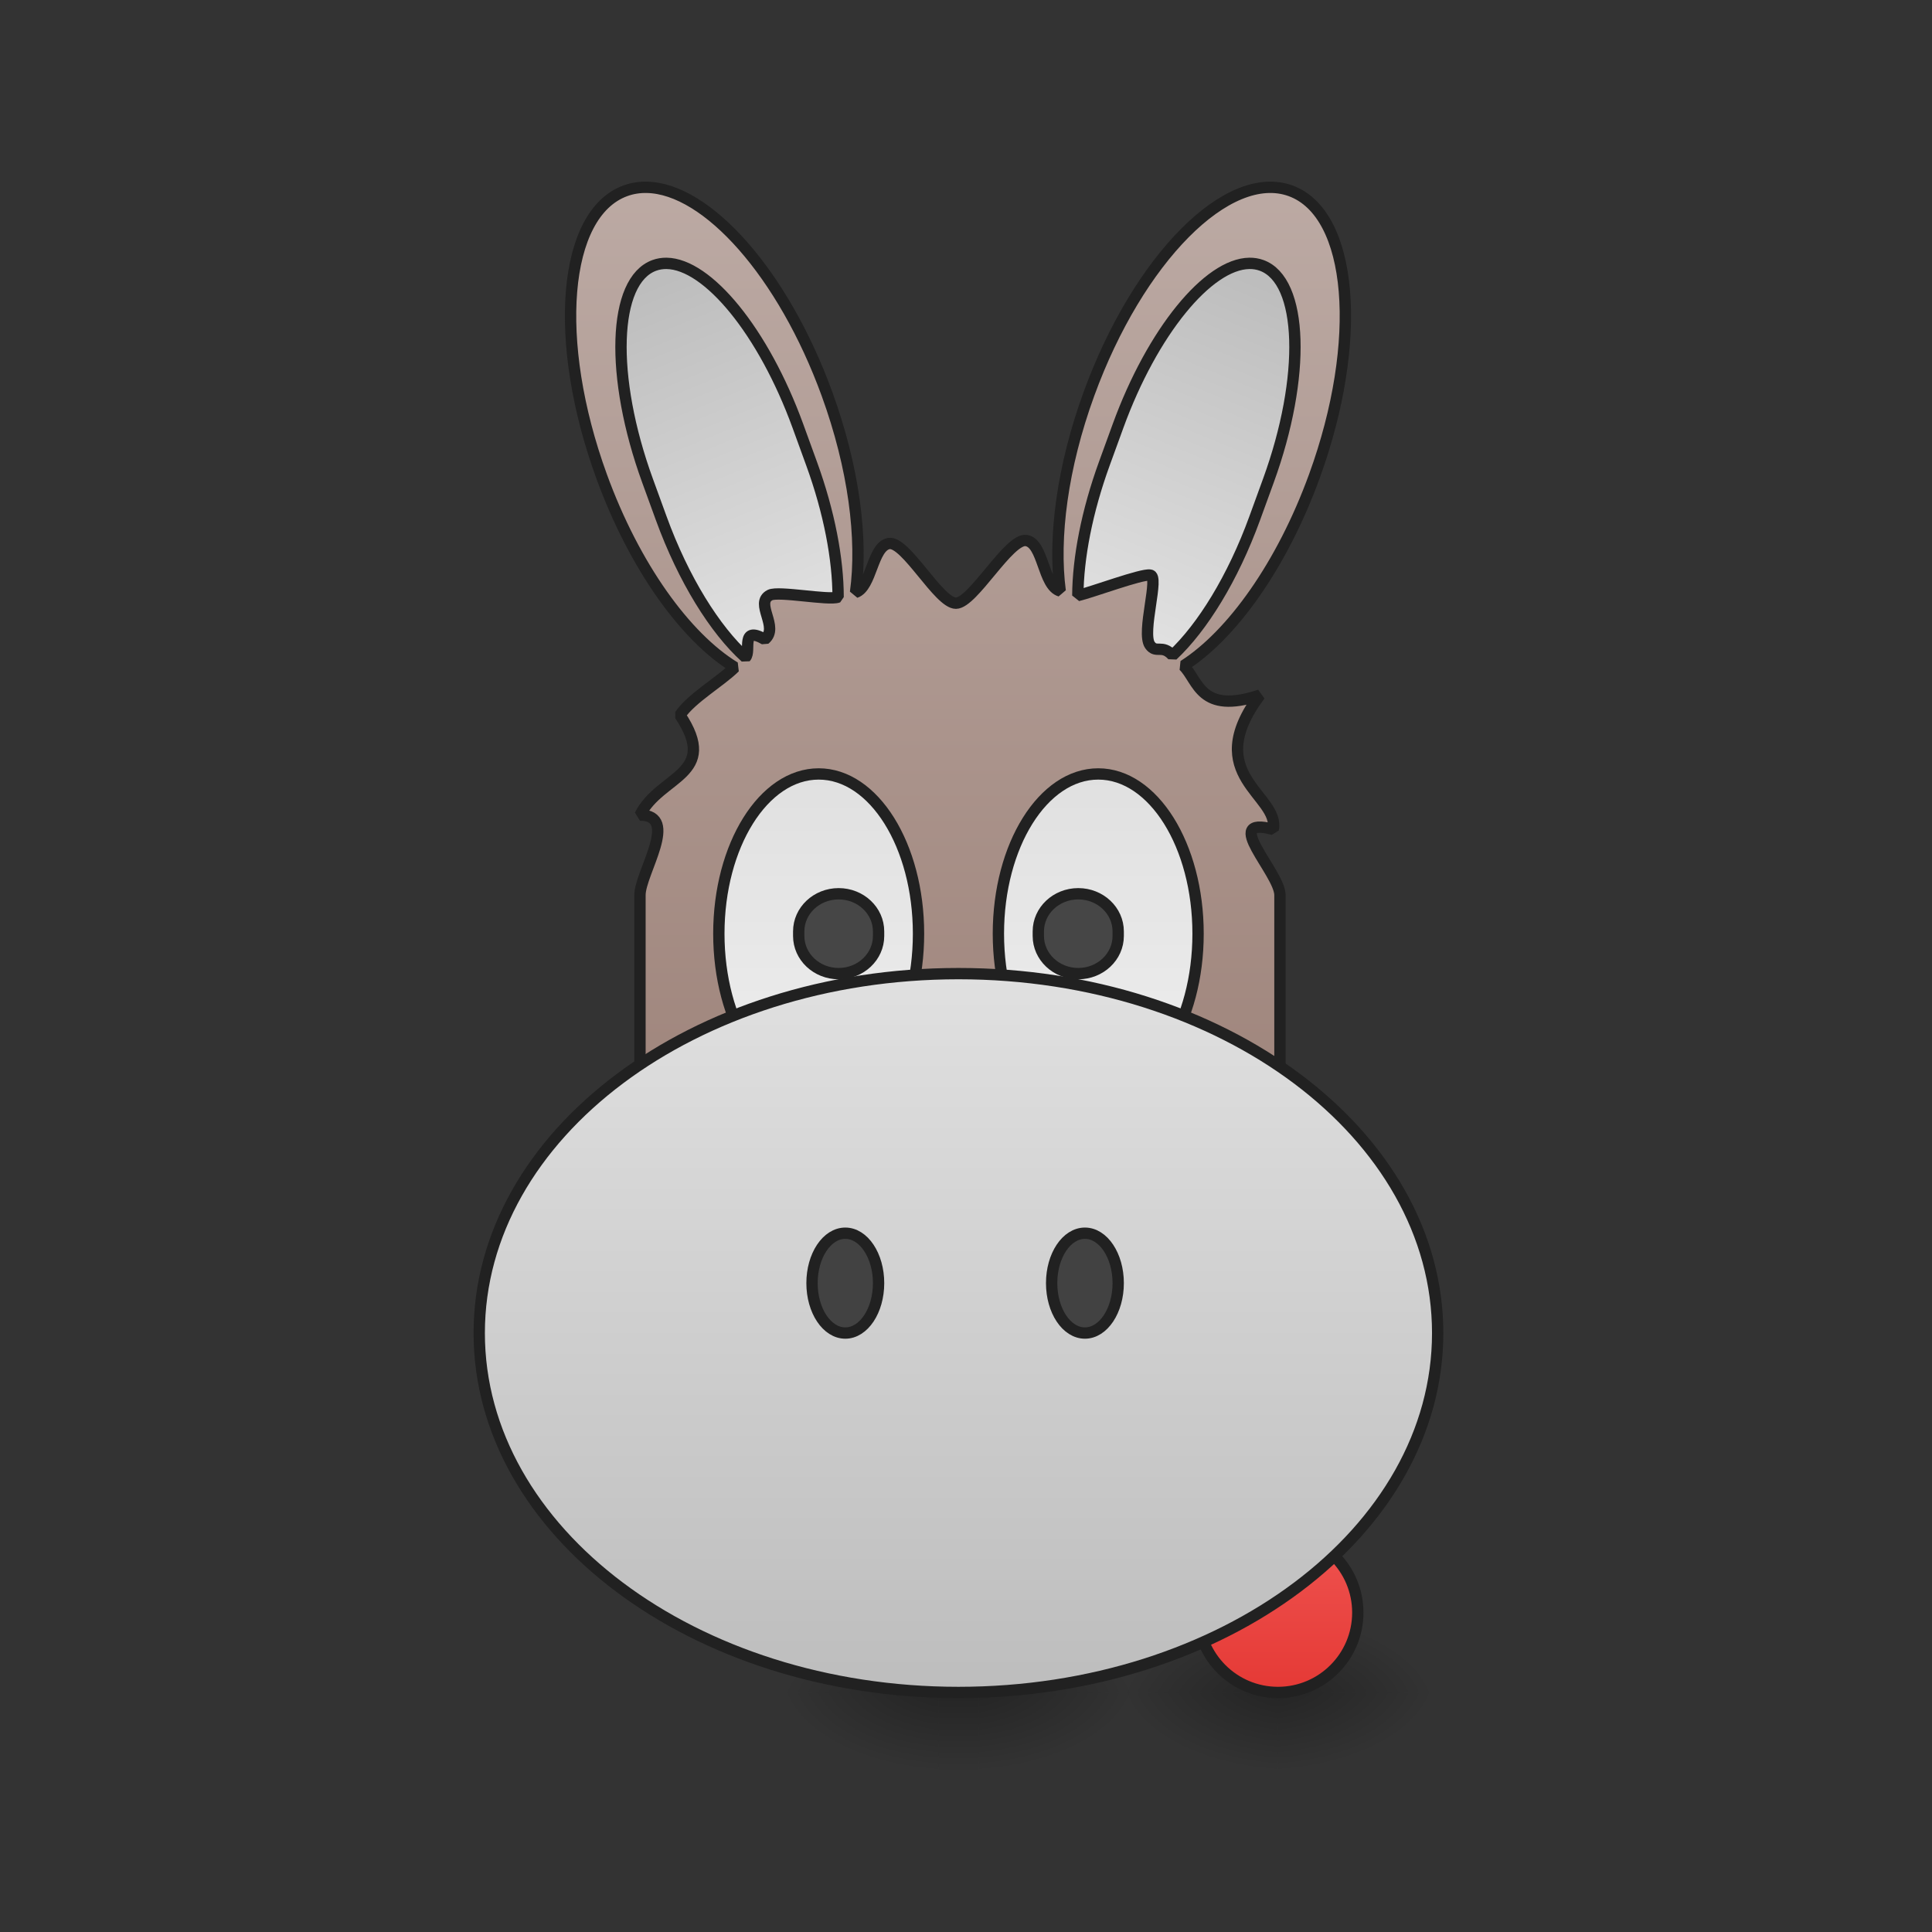<?xml version="1.0" encoding="UTF-8"?>
<svg xmlns="http://www.w3.org/2000/svg" xmlns:xlink="http://www.w3.org/1999/xlink" width="512pt" height="512pt" viewBox="0 0 512 512" version="1.1">
<rect x="0" y="0" width="512" height="512" fill="#333333" stroke="none"/>
<defs>
<radialGradient id="radial0" gradientUnits="userSpaceOnUse" cx="450.909" cy="189.579" fx="450.909" fy="189.579" r="21.167" gradientTransform="matrix(0,-1.25,-2.25,-0,760,1017.525)">
<stop offset="0" style="stop-color:rgb(0%,0%,0%);stop-opacity:0.314;"/>
<stop offset="0.222" style="stop-color:rgb(0%,0%,0%);stop-opacity:0.275;"/>
<stop offset="1" style="stop-color:rgb(0%,0%,0%);stop-opacity:0;"/>
</radialGradient>
<radialGradient id="radial1" gradientUnits="userSpaceOnUse" cx="450.909" cy="189.579" fx="450.909" fy="189.579" r="21.167" gradientTransform="matrix(-0,1.25,2.25,0,-82.602,-120.44)">
<stop offset="0" style="stop-color:rgb(0%,0%,0%);stop-opacity:0.314;"/>
<stop offset="0.222" style="stop-color:rgb(0%,0%,0%);stop-opacity:0.275;"/>
<stop offset="1" style="stop-color:rgb(0%,0%,0%);stop-opacity:0;"/>
</radialGradient>
<radialGradient id="radial2" gradientUnits="userSpaceOnUse" cx="450.909" cy="189.579" fx="450.909" fy="189.579" r="21.167" gradientTransform="matrix(-0,-1.25,2.25,-0,-82.602,1017.525)">
<stop offset="0" style="stop-color:rgb(0%,0%,0%);stop-opacity:0.314;"/>
<stop offset="0.222" style="stop-color:rgb(0%,0%,0%);stop-opacity:0.275;"/>
<stop offset="1" style="stop-color:rgb(0%,0%,0%);stop-opacity:0;"/>
</radialGradient>
<radialGradient id="radial3" gradientUnits="userSpaceOnUse" cx="450.909" cy="189.579" fx="450.909" fy="189.579" r="21.167" gradientTransform="matrix(0,1.25,-2.25,0,760,-120.44)">
<stop offset="0" style="stop-color:rgb(0%,0%,0%);stop-opacity:0.314;"/>
<stop offset="0.222" style="stop-color:rgb(0%,0%,0%);stop-opacity:0.275;"/>
<stop offset="1" style="stop-color:rgb(0%,0%,0%);stop-opacity:0;"/>
</radialGradient>
<linearGradient id="linear0" gradientUnits="userSpaceOnUse" x1="254" y1="233.5" x2="254" y2="254.667" gradientTransform="matrix(1,0,0,1,52.922,215.021)">
<stop offset="0" style="stop-color:rgb(0%,0%,0%);stop-opacity:0.275;"/>
<stop offset="1" style="stop-color:rgb(0%,0%,0%);stop-opacity:0;"/>
</linearGradient>
<radialGradient id="radial4" gradientUnits="userSpaceOnUse" cx="450.909" cy="189.579" fx="450.909" fy="189.579" r="21.167" gradientTransform="matrix(0,-1.25,-2.25,-0,680.617,1017.525)">
<stop offset="0" style="stop-color:rgb(0%,0%,0%);stop-opacity:0.314;"/>
<stop offset="0.222" style="stop-color:rgb(0%,0%,0%);stop-opacity:0.275;"/>
<stop offset="1" style="stop-color:rgb(0%,0%,0%);stop-opacity:0;"/>
</radialGradient>
<radialGradient id="radial5" gradientUnits="userSpaceOnUse" cx="450.909" cy="189.579" fx="450.909" fy="189.579" r="21.167" gradientTransform="matrix(-0,1.25,2.25,0,-172.569,-120.44)">
<stop offset="0" style="stop-color:rgb(0%,0%,0%);stop-opacity:0.314;"/>
<stop offset="0.222" style="stop-color:rgb(0%,0%,0%);stop-opacity:0.275;"/>
<stop offset="1" style="stop-color:rgb(0%,0%,0%);stop-opacity:0;"/>
</radialGradient>
<radialGradient id="radial6" gradientUnits="userSpaceOnUse" cx="450.909" cy="189.579" fx="450.909" fy="189.579" r="21.167" gradientTransform="matrix(-0,-1.25,2.25,-0,-172.569,1017.525)">
<stop offset="0" style="stop-color:rgb(0%,0%,0%);stop-opacity:0.314;"/>
<stop offset="0.222" style="stop-color:rgb(0%,0%,0%);stop-opacity:0.275;"/>
<stop offset="1" style="stop-color:rgb(0%,0%,0%);stop-opacity:0;"/>
</radialGradient>
<radialGradient id="radial7" gradientUnits="userSpaceOnUse" cx="450.909" cy="189.579" fx="450.909" fy="189.579" r="21.167" gradientTransform="matrix(0,1.25,-2.25,0,680.617,-120.44)">
<stop offset="0" style="stop-color:rgb(0%,0%,0%);stop-opacity:0.314;"/>
<stop offset="0.222" style="stop-color:rgb(0%,0%,0%);stop-opacity:0.275;"/>
<stop offset="1" style="stop-color:rgb(0%,0%,0%);stop-opacity:0;"/>
</radialGradient>
<linearGradient id="linear1" gradientUnits="userSpaceOnUse" x1="338.667" y1="233.5" x2="338.667" y2="191.167" >
<stop offset="0" style="stop-color:rgb(89.804%,22.353%,20.784%);stop-opacity:1;"/>
<stop offset="1" style="stop-color:rgb(93.725%,32.549%,31.373%);stop-opacity:1;"/>
</linearGradient>
<linearGradient id="linear2" gradientUnits="userSpaceOnUse" x1="-180.995" y1="-245.368" x2="-318.544" y2="132.545" gradientTransform="matrix(-3.552,-1.293,-1.293,3.552,-0,812.598)">
<stop offset="0" style="stop-color:rgb(73.725%,66.667%,64.314%);stop-opacity:1;"/>
<stop offset="1" style="stop-color:rgb(55.294%,43.137%,38.824%);stop-opacity:1;"/>
</linearGradient>
<linearGradient id="linear3" gradientUnits="userSpaceOnUse" x1="312.993" y1="-143.122" x2="308.953" y2="-45.92" gradientTransform="matrix(3.552,1.293,-1.293,3.552,-56.635,378.832)">
<stop offset="0" style="stop-color:rgb(74.118%,74.118%,74.118%);stop-opacity:1;"/>
<stop offset="1" style="stop-color:rgb(87.843%,87.843%,87.843%);stop-opacity:1;"/>
</linearGradient>
<linearGradient id="linear4" gradientUnits="userSpaceOnUse" x1="312.993" y1="-143.122" x2="308.953" y2="-45.92" gradientTransform="matrix(-3.552,1.293,1.293,3.552,1972.636,378.832)">
<stop offset="0" style="stop-color:rgb(74.118%,74.118%,74.118%);stop-opacity:1;"/>
<stop offset="1" style="stop-color:rgb(87.843%,87.843%,87.843%);stop-opacity:1;"/>
</linearGradient>
<linearGradient id="linear5" gradientUnits="userSpaceOnUse" x1="222.25" y1="0.667" x2="222.25" y2="85.333" gradientTransform="matrix(1,0,0,1,0,-10.583)">
<stop offset="0" style="stop-color:rgb(87.843%,87.843%,87.843%);stop-opacity:1;"/>
<stop offset="1" style="stop-color:rgb(93.333%,93.333%,93.333%);stop-opacity:1;"/>
</linearGradient>
<linearGradient id="linear6" gradientUnits="userSpaceOnUse" x1="222.25" y1="0.667" x2="222.25" y2="85.333" gradientTransform="matrix(1,0,0,1,74.083,-10.583)">
<stop offset="0" style="stop-color:rgb(87.843%,87.843%,87.843%);stop-opacity:1;"/>
<stop offset="1" style="stop-color:rgb(93.333%,93.333%,93.333%);stop-opacity:1;"/>
</linearGradient>
<linearGradient id="linear7" gradientUnits="userSpaceOnUse" x1="254" y1="233.5" x2="254" y2="43" >
<stop offset="0" style="stop-color:rgb(74.118%,74.118%,74.118%);stop-opacity:1;"/>
<stop offset="1" style="stop-color:rgb(87.843%,87.843%,87.843%);stop-opacity:1;"/>
</linearGradient>
</defs>
<g id="surface1">
<path style=" stroke:none;fill-rule:nonzero;fill:url(#radial0);" d="M 338.699 448.543 L 381.035 448.543 L 381.035 427.375 L 338.699 427.375 Z M 338.699 448.543 "/>
<path style=" stroke:none;fill-rule:nonzero;fill:url(#radial1);" d="M 338.699 448.543 L 296.363 448.543 L 296.363 469.711 L 338.699 469.711 Z M 338.699 448.543 "/>
<path style=" stroke:none;fill-rule:nonzero;fill:url(#radial2);" d="M 338.699 448.543 L 296.363 448.543 L 296.363 427.375 L 338.699 427.375 Z M 338.699 448.543 "/>
<path style=" stroke:none;fill-rule:nonzero;fill:url(#radial3);" d="M 338.699 448.543 L 381.035 448.543 L 381.035 469.711 L 338.699 469.711 Z M 338.699 448.543 "/>
<path style=" stroke:none;fill-rule:nonzero;fill:url(#linear0);" d="M 248.73 448.543 L 259.316 448.543 L 259.316 469.711 L 248.73 469.711 Z M 248.73 448.543 "/>
<path style=" stroke:none;fill-rule:nonzero;fill:url(#radial4);" d="M 259.316 448.543 L 301.652 448.543 L 301.652 427.375 L 259.316 427.375 Z M 259.316 448.543 "/>
<path style=" stroke:none;fill-rule:nonzero;fill:url(#radial5);" d="M 248.73 448.543 L 206.395 448.543 L 206.395 469.711 L 248.73 469.711 Z M 248.73 448.543 "/>
<path style=" stroke:none;fill-rule:nonzero;fill:url(#radial6);" d="M 248.73 448.543 L 206.395 448.543 L 206.395 427.375 L 248.73 427.375 Z M 248.73 448.543 "/>
<path style=" stroke:none;fill-rule:nonzero;fill:url(#radial7);" d="M 259.316 448.543 L 301.652 448.543 L 301.652 469.711 L 259.316 469.711 Z M 259.316 448.543 "/>
<path style="fill-rule:nonzero;fill:url(#linear1);stroke-width:3;stroke-linecap:square;stroke-linejoin:bevel;stroke:rgb(12.941%,12.941%,12.941%);stroke-opacity:1;stroke-miterlimit:4;" d="M 338.667 191.168 C 350.357 191.168 359.833 200.644 359.833 212.334 C 359.833 224.024 350.357 233.5 338.667 233.5 C 326.977 233.5 317.501 224.024 317.501 212.334 C 317.501 200.644 326.977 191.168 338.667 191.168 Z M 338.667 191.168 " transform="matrix(1,0,0,1,0,215.021)"/>
<path style="fill-rule:nonzero;fill:url(#linear2);stroke-width:11.339;stroke-linecap:square;stroke-linejoin:bevel;stroke:rgb(12.941%,12.941%,12.941%);stroke-opacity:1;stroke-miterlimit:4;" d="M 646.784 187.32 C 639.388 187.187 632.213 188.309 625.393 190.804 C 562.919 213.538 552.29 340.804 601.552 476.16 C 634.546 566.831 685.815 637.439 734.841 667.348 C 720.182 681.83 691.632 698.024 679.999 715.119 C 720.005 775.113 659.996 775.113 639.993 815.119 C 679.999 815.119 639.993 872.796 639.993 895.116 L 639.993 1175.114 C 639.993 1352.395 782.716 1495.118 959.997 1495.118 C 1137.278 1495.118 1280.001 1352.395 1280.001 1175.114 L 1280.001 895.116 C 1280.001 872.589 1220.007 815.119 1273.313 829.438 C 1280.001 795.116 1200.004 775.113 1259.998 695.116 C 1200.004 715.119 1198.483 680.339 1183.603 665.827 C 1231.89 635.092 1281.994 565.325 1314.456 476.16 C 1363.718 340.804 1353.089 213.538 1290.615 190.804 C 1228.141 168.055 1138.193 258.725 1088.931 394.081 C 1062.33 467.14 1053.207 537.852 1060.248 591.041 C 1042.829 585.83 1043.655 543.078 1026.236 540.539 C 1008.831 538 973.18 603.102 955.982 603.22 C 938.783 603.338 905.745 540.775 888.975 543.55 C 872.205 546.326 871.703 587.011 855.568 592.429 C 862.964 539.092 853.9 467.79 827.077 394.081 C 783.203 273.532 707.044 188.427 646.784 187.32 Z M 646.784 187.32 " transform="matrix(0.265,0,-0,0.265,-0,0)"/>
<path style="fill-rule:nonzero;fill:url(#linear3);stroke-width:11.339;stroke-linecap:square;stroke-linejoin:bevel;stroke:rgb(12.941%,12.941%,12.941%);stroke-opacity:1;stroke-miterlimit:4;" d="M 1249.398 263.375 C 1208.241 263.951 1152.424 331.622 1118.087 425.968 L 1104.402 463.568 C 1086.879 511.693 1078.111 558.106 1077.86 595.588 C 1092.386 592.104 1141.677 573.754 1150.003 575.112 C 1159.997 575.112 1141.087 632.612 1150.003 645.116 C 1156.307 653.973 1162.064 643.935 1172.575 655.434 C 1202.454 627.386 1232.938 578.227 1254.757 518.277 L 1268.442 480.692 C 1306.337 376.573 1303.311 280.559 1261.666 265.398 C 1257.769 263.981 1253.665 263.316 1249.398 263.375 Z M 1249.398 263.375 " transform="matrix(0.265,0,-0,0.265,-0,0)"/>
<path style="fill-rule:nonzero;fill:url(#linear4);stroke-width:11.339;stroke-linecap:square;stroke-linejoin:bevel;stroke:rgb(12.941%,12.941%,12.941%);stroke-opacity:1;stroke-miterlimit:4;" d="M 666.595 263.375 C 662.343 263.316 658.239 263.981 654.342 265.398 C 612.683 280.559 609.671 376.573 647.566 480.692 L 661.251 518.277 C 683.586 579.659 715.001 629.718 745.559 657.398 C 751.478 651.109 739.993 625.113 764.794 639.373 C 779.586 627.253 754.224 603.176 770.005 595.115 C 778.567 590.76 828.863 600.696 838.148 597.108 C 838.134 559.361 829.35 512.343 811.591 463.568 L 797.921 425.968 C 763.569 331.622 707.767 263.951 666.595 263.375 Z M 666.595 263.375 " transform="matrix(0.265,-0,0,0.265,-0,0)"/>
<path style="fill-rule:nonzero;fill:url(#linear5);stroke-width:3;stroke-linecap:square;stroke-linejoin:bevel;stroke:rgb(12.941%,12.941%,12.941%);stroke-opacity:1;stroke-miterlimit:4;" d="M 216.96 -9.918 C 231.572 -9.918 243.418 9.037 243.418 32.418 C 243.418 55.798 231.572 74.75 216.96 74.75 C 202.344 74.75 190.501 55.798 190.501 32.418 C 190.501 9.037 202.344 -9.918 216.96 -9.918 Z M 216.96 -9.918 " transform="matrix(1,0,0,1,0,215.021)"/>
<path style="fill-rule:nonzero;fill:url(#linear6);stroke-width:3;stroke-linecap:square;stroke-linejoin:bevel;stroke:rgb(12.941%,12.941%,12.941%);stroke-opacity:1;stroke-miterlimit:4;" d="M 291.043 -9.918 C 305.654 -9.918 317.501 9.037 317.501 32.418 C 317.501 55.798 305.654 74.75 291.043 74.75 C 276.431 74.75 264.584 55.798 264.584 32.418 C 264.584 9.037 276.431 -9.918 291.043 -9.918 Z M 291.043 -9.918 " transform="matrix(1,0,0,1,0,215.021)"/>
<path style="fill-rule:nonzero;fill:url(#linear7);stroke-width:3;stroke-linecap:square;stroke-linejoin:bevel;stroke:rgb(12.941%,12.941%,12.941%);stroke-opacity:1;stroke-miterlimit:4;" d="M 253.999 42.999 C 324.141 42.999 380.999 85.643 380.999 138.251 C 380.999 190.856 324.141 233.5 253.999 233.5 C 183.861 233.5 127 190.856 127 138.251 C 127 85.643 183.861 42.999 253.999 42.999 Z M 253.999 42.999 " transform="matrix(1,0,0,1,0,215.021)"/>
<path style="fill-rule:nonzero;fill:rgb(25.882%,25.882%,25.882%);fill-opacity:1;stroke-width:3;stroke-linecap:square;stroke-linejoin:bevel;stroke:rgb(12.941%,12.941%,12.941%);stroke-opacity:1;stroke-miterlimit:4;" d="M 224.014 111.793 C 228.884 111.793 232.833 117.714 232.833 125.022 C 232.833 132.326 228.884 138.251 224.014 138.251 C 219.143 138.251 215.194 132.326 215.194 125.022 C 215.194 117.714 219.143 111.793 224.014 111.793 Z M 224.014 111.793 " transform="matrix(1,0,0,1,0,215.021)"/>
<path style="fill-rule:nonzero;fill:rgb(25.882%,25.882%,25.882%);fill-opacity:0.965;stroke-width:3;stroke-linecap:square;stroke-linejoin:bevel;stroke:rgb(12.941%,12.941%,12.941%);stroke-opacity:1;stroke-miterlimit:4;" d="M 222.248 21.833 C 228.095 21.833 232.833 26.301 232.833 31.812 L 232.833 33.019 C 232.833 38.53 228.095 42.999 222.248 42.999 C 216.405 42.999 211.667 38.53 211.667 33.019 L 211.667 31.812 C 211.667 26.301 216.405 21.833 222.248 21.833 Z M 222.248 21.833 " transform="matrix(1,0,0,1,0,215.021)"/>
<path style="fill-rule:nonzero;fill:rgb(25.882%,25.882%,25.882%);fill-opacity:0.965;stroke-width:3;stroke-linecap:square;stroke-linejoin:bevel;stroke:rgb(12.941%,12.941%,12.941%);stroke-opacity:1;stroke-miterlimit:4;" d="M 285.75 21.833 C 291.593 21.833 296.335 26.301 296.335 31.812 L 296.335 33.019 C 296.335 38.53 291.593 42.999 285.75 42.999 C 279.907 42.999 275.165 38.53 275.165 33.019 L 275.165 31.812 C 275.165 26.301 279.907 21.833 285.75 21.833 Z M 285.75 21.833 " transform="matrix(1,0,0,1,0,215.021)"/>
<path style="fill-rule:nonzero;fill:rgb(25.882%,25.882%,25.882%);fill-opacity:1;stroke-width:3;stroke-linecap:square;stroke-linejoin:bevel;stroke:rgb(12.941%,12.941%,12.941%);stroke-opacity:1;stroke-miterlimit:4;" d="M 287.516 111.793 C 292.386 111.793 296.335 117.714 296.335 125.022 C 296.335 132.326 292.386 138.251 287.516 138.251 C 282.645 138.251 278.696 132.326 278.696 125.022 C 278.696 117.714 282.645 111.793 287.516 111.793 Z M 287.516 111.793 " transform="matrix(1,0,0,1,0,215.021)"/>
</g>
</svg>
